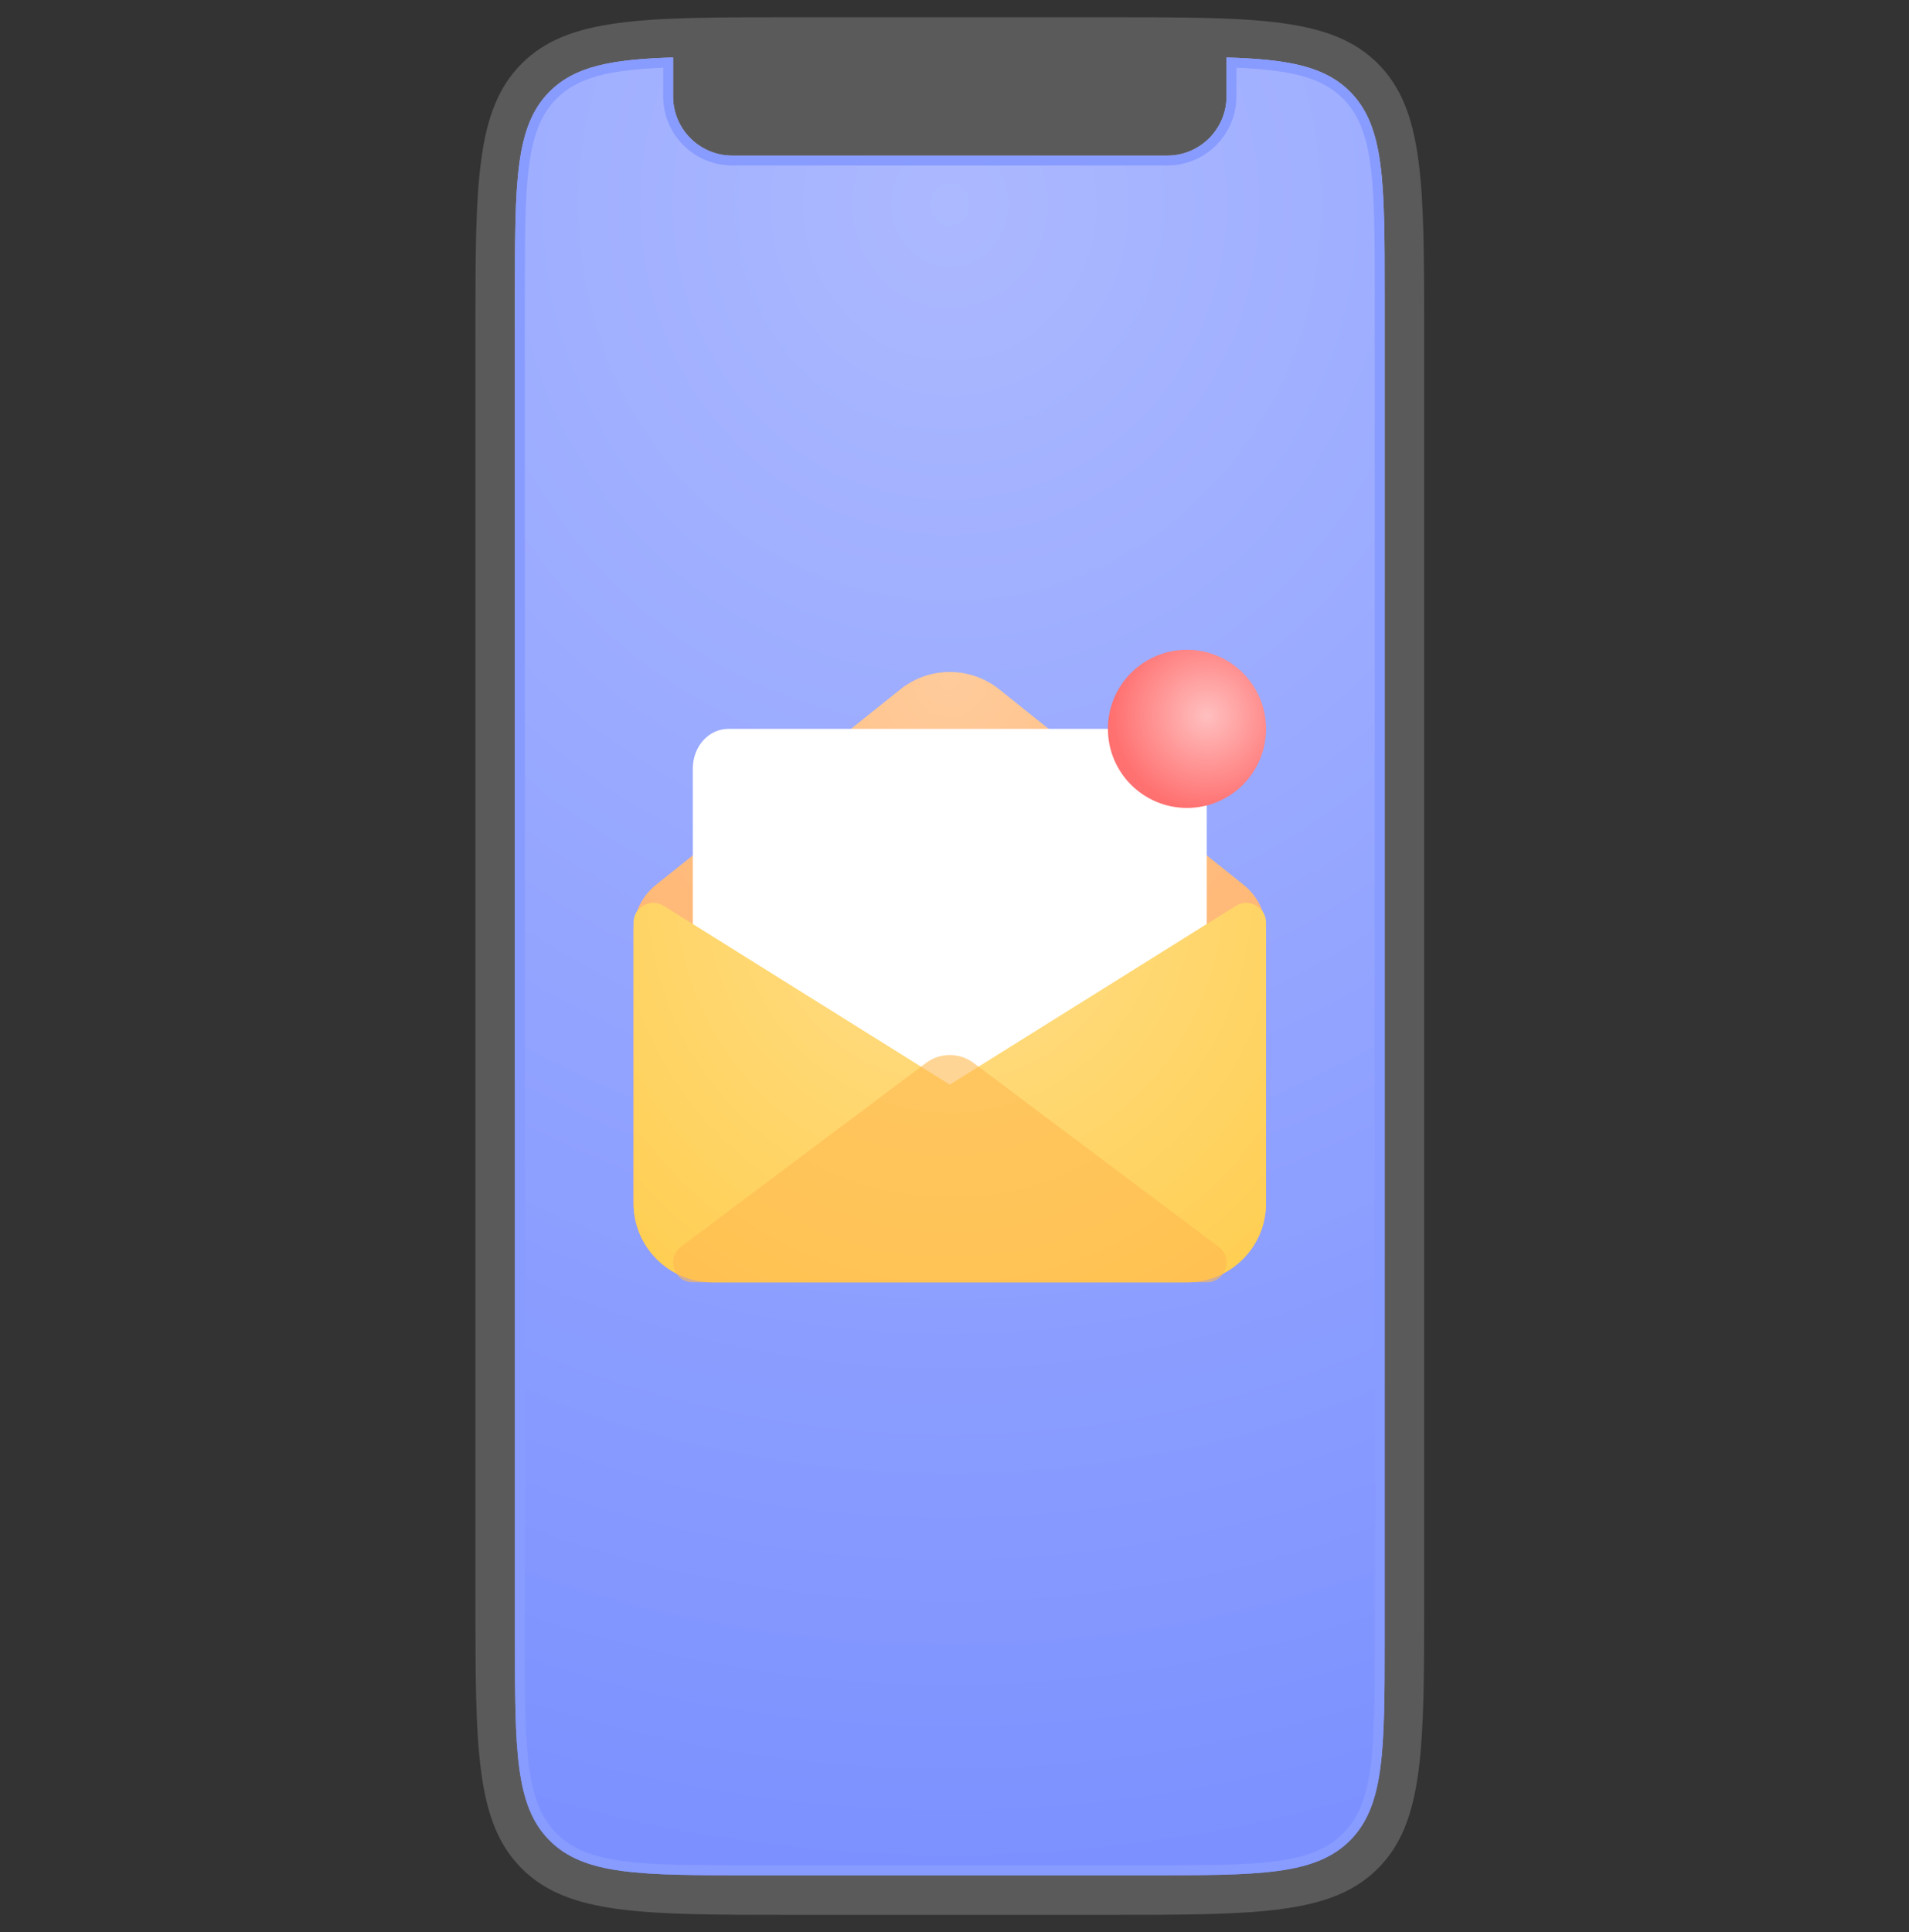 <svg width="83" height="84" viewBox="0 0 83 84" fill="none" xmlns="http://www.w3.org/2000/svg">
<rect x="0" y="0" width="83" height="84" fill="#333333" stroke="none"/>
<path d="M20.67 14.5C20.67 8.018 20.67 4.777 22.684 2.764C24.698 0.75 27.939 0.75 34.42 0.75H48.17C54.652 0.75 57.893 0.75 59.907 2.764C61.92 4.777 61.92 8.018 61.92 14.5V69.5C61.92 75.982 61.92 79.223 59.907 81.236C57.893 83.25 54.652 83.25 48.17 83.25H34.42C27.939 83.25 24.698 83.25 22.684 81.236C20.67 79.223 20.67 75.982 20.67 69.5V14.5Z" fill="#5A5A5A"/>
<path fill-rule="evenodd" clip-rule="evenodd" d="M23.899 3.979C22.389 5.489 22.389 7.92 22.389 12.781V71.219C22.389 76.08 22.389 78.511 23.899 80.021C25.41 81.531 27.84 81.531 32.702 81.531H49.889C54.751 81.531 57.181 81.531 58.691 80.021C60.202 78.511 60.202 76.08 60.202 71.219V12.781C60.202 7.92 60.202 5.489 58.691 3.979C57.589 2.877 55.997 2.579 53.327 2.499V4.187C53.327 5.611 52.172 6.766 50.748 6.766H31.842C30.418 6.766 29.264 5.611 29.264 4.187V2.499C26.594 2.579 25.002 2.877 23.899 3.979Z" fill="url(#paint0_radial_4087_4658)"/>
<path fill-rule="evenodd" clip-rule="evenodd" d="M23.004 7.181C22.82 8.55 22.819 10.338 22.819 12.781V71.219C22.819 73.662 22.82 75.451 23.004 76.819C23.186 78.176 23.541 79.055 24.203 79.717C24.865 80.379 25.745 80.734 27.101 80.917C28.47 81.101 30.259 81.102 32.702 81.102H49.889C52.332 81.102 54.121 81.101 55.49 80.917C56.846 80.734 57.726 80.379 58.388 79.717C59.05 79.055 59.405 78.176 59.587 76.819C59.771 75.451 59.772 73.662 59.772 71.219V12.781C59.772 10.338 59.771 8.55 59.587 7.181C59.405 5.824 59.05 4.945 58.388 4.283C57.472 3.368 56.15 3.045 53.756 2.944V4.187C53.756 5.849 52.41 7.195 50.748 7.195H31.842C30.181 7.195 28.834 5.849 28.834 4.187V2.944C26.441 3.045 25.118 3.368 24.203 4.283C23.541 4.945 23.186 5.824 23.004 7.181ZM28.834 2.514C26.421 2.614 24.941 2.937 23.899 3.979C22.389 5.489 22.389 7.92 22.389 12.781V71.219C22.389 76.08 22.389 78.511 23.899 80.021C25.41 81.531 27.84 81.531 32.702 81.531H49.889C54.751 81.531 57.181 81.531 58.691 80.021C60.202 78.511 60.202 76.08 60.202 71.219V12.781C60.202 7.92 60.202 5.489 58.691 3.979C57.65 2.937 56.17 2.614 53.756 2.514C53.616 2.508 53.473 2.503 53.327 2.499V4.187C53.327 5.611 52.172 6.766 50.748 6.766H31.842C30.418 6.766 29.264 5.611 29.264 4.187V2.499C29.118 2.503 28.974 2.508 28.834 2.514Z" fill="#889BFF"/>
<g clip-path="url(#clip0_4087_4658)">
<path d="M27.545 40.489C27.545 39.706 27.901 38.965 28.513 38.476L39.148 29.968C40.404 28.964 42.187 28.964 43.443 29.968L54.078 38.476C54.689 38.965 55.045 39.706 55.045 40.489V52.312C55.045 54.211 53.506 55.75 51.608 55.75H30.983C29.084 55.75 27.545 54.211 27.545 52.312V40.489Z" fill="url(#paint1_radial_4087_4658)"/>
<path d="M30.123 33.406C30.123 32.457 30.813 31.688 31.665 31.688H50.926C51.777 31.688 52.467 32.457 52.467 33.406V50.594C52.467 51.543 51.777 52.312 50.926 52.312H31.665C30.813 52.312 30.123 51.543 30.123 50.594V33.406Z" fill="white"/>
<path d="M27.545 40.113C27.545 39.438 28.288 39.026 28.86 39.384L41.295 47.156L53.731 39.384C54.303 39.026 55.045 39.438 55.045 40.113V52.312C55.045 54.211 53.506 55.75 51.608 55.75H30.983C29.084 55.75 27.545 54.211 27.545 52.312V40.113Z" fill="url(#paint2_radial_4087_4658)"/>
<path opacity="0.6" d="M40.264 46.211C40.875 45.753 41.715 45.753 42.327 46.211L52.983 54.203C53.644 54.699 53.293 55.75 52.467 55.75H30.123C29.298 55.75 28.947 54.699 29.608 54.203L40.264 46.211Z" fill="#FFB950"/>
<ellipse cx="51.608" cy="31.688" rx="3.438" ry="3.438" fill="url(#paint3_radial_4087_4658)"/>
</g>
<defs>
<radialGradient id="paint0_radial_4087_4658" cx="0" cy="0" r="1" gradientUnits="userSpaceOnUse" gradientTransform="translate(41.295 8.777) rotate(90) scale(72.754 68.973)">
<stop stop-color="#ACB9FF"/>
<stop offset="1" stop-color="#7C91FF"/>
</radialGradient>
<radialGradient id="paint1_radial_4087_4658" cx="0" cy="0" r="1" gradientUnits="userSpaceOnUse" gradientTransform="translate(41.295 29.625) rotate(90) scale(26.125)">
<stop stop-color="#FFCB9B"/>
<stop offset="1" stop-color="#FFAD61"/>
</radialGradient>
<radialGradient id="paint2_radial_4087_4658" cx="0" cy="0" r="1" gradientUnits="userSpaceOnUse" gradientTransform="translate(41.295 38.562) rotate(90) scale(22.201 21.312)">
<stop stop-color="#FFDF8C"/>
<stop offset="1" stop-color="#FFCE50"/>
</radialGradient>
<radialGradient id="paint3_radial_4087_4658" cx="0" cy="0" r="1" gradientUnits="userSpaceOnUse" gradientTransform="translate(52.467 31.115) rotate(102.095) scale(4.101 4.101)">
<stop stop-color="#FFBFBF"/>
<stop offset="1" stop-color="#FF7070"/>
</radialGradient>
<clipPath id="clip0_4087_4658">
<rect width="27.5" height="27.5" fill="white" transform="translate(27.545 28.25)"/>
</clipPath>
</defs>
</svg>
